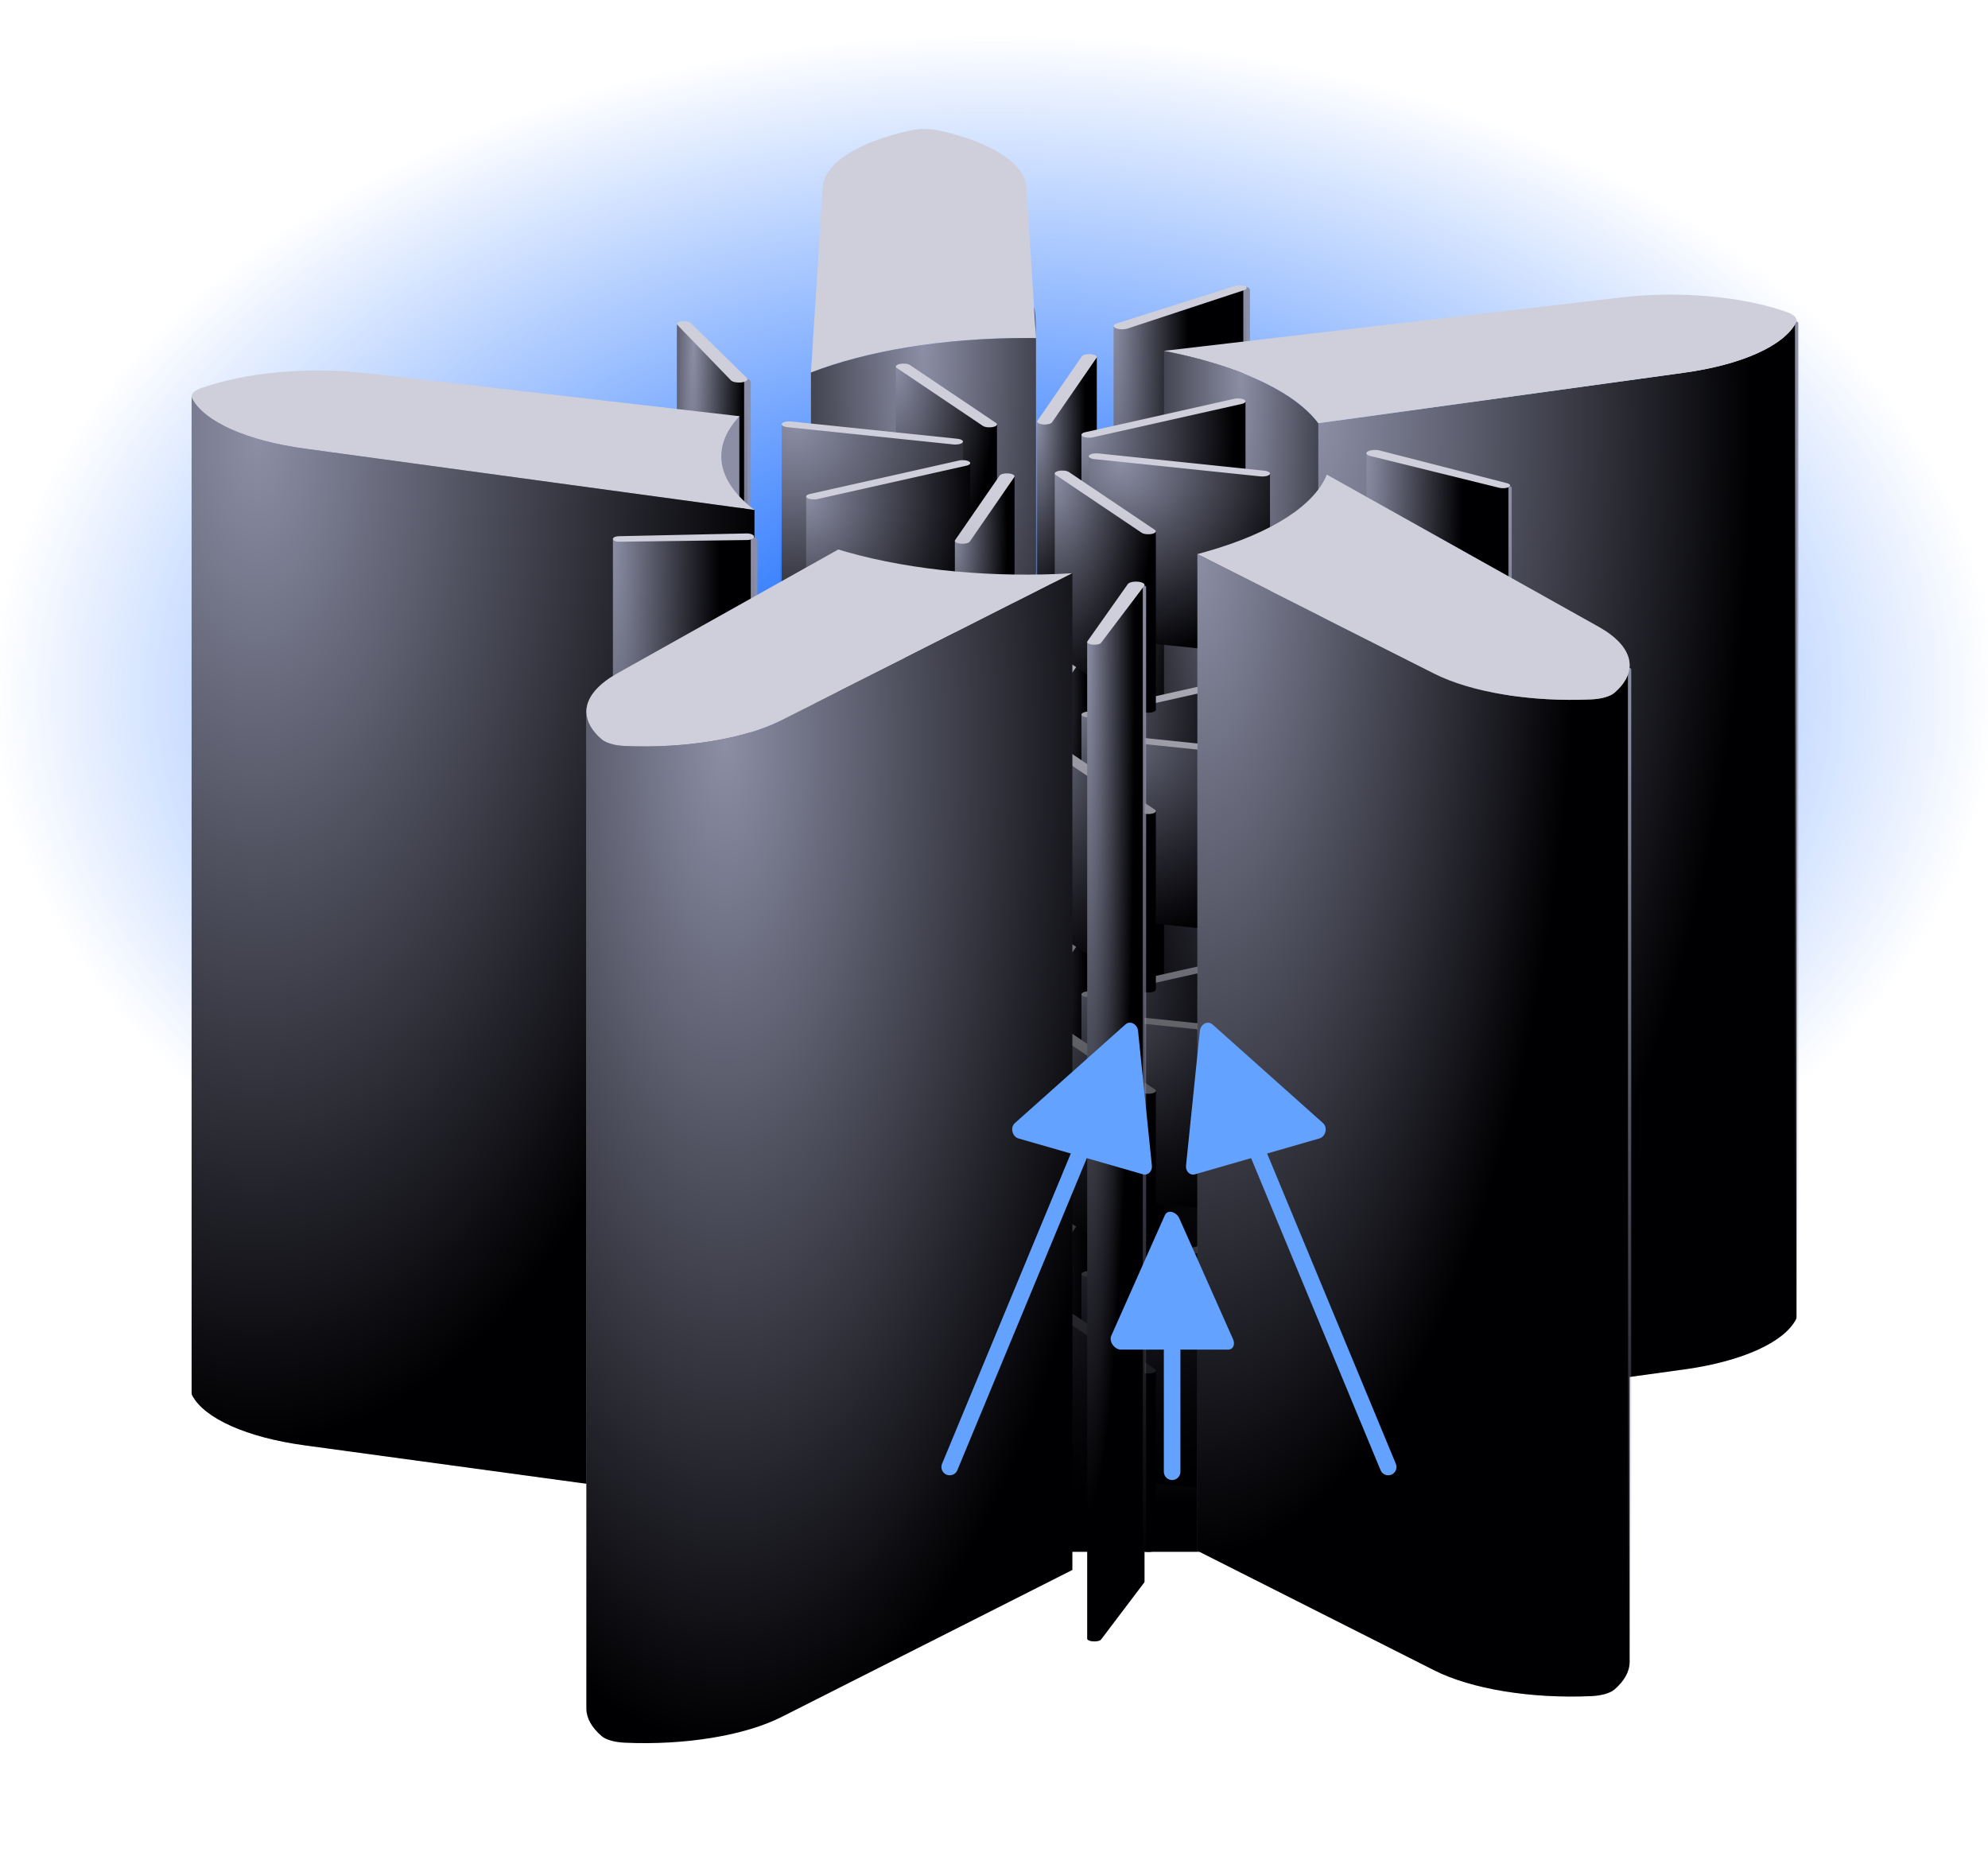 <svg width="240" height="225" viewBox="0 0 240 225" fill="none" xmlns="http://www.w3.org/2000/svg">
<rect y="3.672" width="240" height="160" fill="url(#paint0_radial_3_273)"/>
<path d="M81.77 158.347L88.25 165.049C88.438 165.244 88.979 165.35 89.494 165.292C89.945 165.242 90.234 165.084 90.239 164.913C90.24 164.863 90.238 47.397 90.238 45.797L86.055 42.38C84.721 41.797 82.15 39.036 81.715 39.097C81.715 42.713 81.715 158.093 81.715 158.23C81.715 158.269 81.733 158.309 81.77 158.347Z" fill="url(#paint1_radial_3_273)"/>
<path d="M90.234 46.172V164.339" stroke="url(#paint2_linear_3_273)" stroke-width="0.8" stroke-linecap="round"/>
<path d="M81.77 39.221L88.25 45.923C88.438 46.117 88.979 46.223 89.494 46.166C90.078 46.101 90.39 45.855 90.166 45.636L83.37 38.981C83.2 38.814 82.719 38.73 82.284 38.79C81.833 38.853 81.601 39.047 81.77 39.221Z" fill="#CECFDB"/>
<path fill-rule="evenodd" clip-rule="evenodd" d="M89.254 50.247L23.133 47.847V168.155C23.154 167.791 23.553 167.44 24.26 167.188C29.669 165.261 37.284 164.578 44.32 165.389L89.209 170.562L89.254 170.563V50.247Z" fill="#8C8EA5"/>
<path fill-rule="evenodd" clip-rule="evenodd" d="M23.204 168.457C24.681 171.249 29.822 173.536 36.747 174.48L91.082 181.888C86.826 178.638 85.753 174.758 88.872 171.015C88.997 170.864 89.128 170.715 89.265 170.568L44.321 165.389C37.285 164.578 29.67 165.261 24.261 167.188C23.359 167.509 22.958 167.991 23.204 168.457Z" fill="#CECFDB"/>
<path fill-rule="evenodd" clip-rule="evenodd" d="M23.204 48.13C24.681 50.923 29.822 53.209 36.747 54.154L91.082 61.562C86.826 58.312 85.753 54.432 88.872 50.688C88.997 50.538 89.128 50.389 89.265 50.242L44.321 45.063C37.285 44.252 29.67 44.935 24.261 46.862C23.359 47.183 22.958 47.665 23.204 48.13Z" fill="#CECFDB"/>
<path fill-rule="evenodd" clip-rule="evenodd" d="M36.747 54.154C29.822 53.209 24.68 50.923 23.204 48.13C23.158 48.044 23.135 47.957 23.133 47.87C23.133 48.457 23.133 54.068 23.133 62.575C23.134 94.648 23.135 167.885 23.133 168.181C23.133 168.272 23.156 168.364 23.204 168.456C24.681 171.248 29.822 173.535 36.747 174.479L91.083 181.887L91.083 61.564C91.08 61.563 91.077 61.562 91.074 61.561L36.747 54.154Z" fill="url(#paint3_radial_3_273)"/>
<path fill-rule="evenodd" clip-rule="evenodd" d="M109.901 15.748C103.516 17.154 99.498 19.758 99.318 22.607L97.902 44.968C104.553 42.395 113.726 40.803 123.856 40.803C124.262 40.803 124.667 40.806 125.07 40.811L123.918 22.607C123.737 19.758 119.719 17.154 113.334 15.748C112.269 15.514 110.966 15.514 109.901 15.748Z" fill="#CECFDB"/>
<path fill-rule="evenodd" clip-rule="evenodd" d="M97.903 44.968C97.903 44.972 97.903 44.977 97.902 44.981L97.902 165.293C104.553 162.719 113.726 161.128 123.856 161.128C124.262 161.128 124.667 161.131 125.07 161.136V40.814C125.07 40.813 125.07 40.812 125.07 40.811C124.667 40.806 124.262 40.804 123.856 40.804C113.726 40.804 104.553 42.395 97.903 44.968ZM125.067 40.755L124.831 37.034C125.024 37.883 125.032 38.766 125.039 39.614C125.042 40.004 125.045 40.387 125.067 40.755Z" fill="url(#paint4_radial_3_273)"/>
<path fill-rule="evenodd" clip-rule="evenodd" d="M109.901 136.073C103.516 137.479 99.498 140.083 99.318 142.933L97.902 165.294C104.553 162.72 113.726 161.129 123.856 161.129C124.262 161.129 124.667 161.131 125.07 161.136L123.918 142.933C123.737 140.083 119.719 137.479 113.334 136.073C112.269 135.839 110.966 135.839 109.901 136.073Z" fill="#CECFDB"/>
<path d="M149.088 35.074L134.438 39.363C134.437 42.679 134.438 159.564 134.438 159.679C134.437 159.758 134.497 159.837 134.619 159.906C134.964 160.1 135.666 160.137 136.129 159.984L150.185 155.353C150.385 155.287 150.488 155.194 150.488 155.099C150.488 155.027 150.488 37.313 150.488 34.779C150.191 34.633 149.459 34.957 149.088 35.074Z" fill="url(#paint5_radial_3_273)"/>
<path d="M150.5 35.071V153.238" stroke="url(#paint6_linear_3_273)" stroke-width="0.8" stroke-linecap="round"/>
<path d="M149.091 34.517L134.818 39.046C134.404 39.178 134.319 39.411 134.622 39.582C134.967 39.776 135.669 39.812 136.132 39.66L150.188 35.029C150.541 34.913 150.593 34.709 150.307 34.568C150.01 34.422 149.462 34.399 149.091 34.517Z" fill="#CECFDB"/>
<path fill-rule="evenodd" clip-rule="evenodd" d="M215.746 158.013C210.319 156.094 202.696 155.422 195.668 156.243L140.523 162.687C148.892 164.34 155.642 167.23 158.797 170.969C158.924 171.119 159.044 171.269 159.157 171.419L203.331 165.323C210.247 164.369 215.366 162.075 216.815 159.28C217.057 158.814 216.651 158.333 215.746 158.013Z" fill="#CECFDB"/>
<path fill-rule="evenodd" clip-rule="evenodd" d="M216.88 38.611C216.895 38.723 216.874 38.836 216.816 38.948C215.367 41.742 210.248 44.037 203.332 44.991L159.158 51.087C159.157 51.086 159.157 51.086 159.156 51.085V171.409L159.158 171.412L203.333 165.316C210.248 164.362 215.367 162.067 216.817 159.273C216.861 159.186 216.884 159.099 216.885 159.013C216.89 158.687 216.886 72.418 216.885 46.075L216.885 44.595C216.885 41.193 216.885 39.06 216.885 38.613L216.88 38.611Z" fill="url(#paint7_radial_3_273)"/>
<path fill-rule="evenodd" clip-rule="evenodd" d="M140.523 42.355C148.892 44.007 155.642 46.898 158.797 50.636C158.923 50.786 159.043 50.935 159.155 51.085V171.409C159.043 171.26 158.924 171.11 158.798 170.961C155.642 167.222 148.892 164.332 140.524 162.679L140.523 42.363L140.567 42.363C140.552 42.36 140.538 42.357 140.523 42.355V42.355Z" fill="url(#paint8_radial_3_273)"/>
<path d="M216.898 39.038V157.205" stroke="url(#paint9_linear_3_273)" stroke-width="0.4" stroke-linecap="round"/>
<path fill-rule="evenodd" clip-rule="evenodd" d="M215.746 37.681C210.319 35.762 202.696 35.09 195.668 35.911L140.523 42.355C148.892 44.008 155.642 46.898 158.797 50.636C158.924 50.786 159.044 50.937 159.157 51.087L203.331 44.991C210.247 44.037 215.366 41.743 216.815 38.948C217.057 38.482 216.651 38.001 215.746 37.681Z" fill="#CECFDB"/>
<path d="M182.312 58.614L171.873 56.264C169.623 55.481 165.288 54.551 164.958 54.714C164.958 57.914 164.956 174.954 164.958 175.04C164.96 175.171 165.126 175.299 165.434 175.375L180.995 179.212C181.385 179.308 181.901 179.267 182.162 179.119C182.264 179.061 182.312 178.996 182.312 178.931C182.312 178.823 182.312 61.181 182.312 58.614Z" fill="url(#paint10_radial_3_273)"/>
<path d="M182.301 58.905V177.072" stroke="url(#paint11_linear_3_273)" stroke-width="0.4" stroke-linecap="round"/>
<path d="M181.927 58.328L166.551 54.38C166.104 54.266 165.506 54.303 165.176 54.467C164.801 54.653 164.921 54.923 165.434 55.05L180.994 58.887C181.385 58.983 181.901 58.942 182.162 58.794C182.433 58.64 182.327 58.43 181.927 58.328Z" fill="#CECFDB"/>
<path d="M130.613 145.871C131.177 144.972 131.924 144.37 132.412 144.421C132.412 145.688 132.412 165.838 132.412 165.966C132.411 165.995 132.401 166.024 132.38 166.054L127.008 173.842C126.877 174.032 126.375 174.144 125.887 174.093C125.482 174.051 125.214 173.91 125.209 173.754C125.208 173.723 125.207 152.271 125.207 152.204L130.613 145.871Z" fill="url(#paint12_radial_3_273)"/>
<path d="M130.611 144.328C130.742 144.138 131.244 144.026 131.732 144.077C132.22 144.127 132.51 144.322 132.379 144.512L127.006 152.3C126.875 152.49 126.374 152.602 125.885 152.552C125.397 152.501 125.108 152.306 125.238 152.116L130.611 144.328Z" fill="#CECFDB"/>
<path d="M108.275 167.286C108.192 167.231 108.153 167.17 108.152 167.11C108.152 165.854 108.153 148.554 108.153 145.571C108.59 145.473 111.66 147.418 111.913 147.588L120.362 152.554C120.362 152.938 120.362 173.488 120.362 174.095C120.359 174.216 120.195 174.334 119.904 174.399C119.467 174.497 118.907 174.439 118.654 174.269L108.275 167.286Z" fill="url(#paint13_radial_3_273)"/>
<path d="M108.274 145.744C108.021 145.574 108.171 145.357 108.609 145.259C109.046 145.161 109.606 145.219 109.859 145.389L120.238 152.372C120.491 152.542 120.341 152.759 119.903 152.857C119.465 152.955 118.906 152.897 118.653 152.727L108.274 145.744Z" fill="#CECFDB"/>
<path d="M95.049 174.421C94.64 174.378 94.37 174.234 94.371 174.076C94.371 174.046 94.373 152.704 94.373 152.538C94.503 152.348 99.204 153.02 99.692 153.071L116.252 154.621C116.252 154.937 116.252 175.887 116.252 176.171C116.251 176.199 116.241 176.228 116.221 176.256C116.09 176.446 115.589 176.558 115.101 176.508L95.049 174.421Z" fill="url(#paint14_radial_3_273)"/>
<path d="M95.052 152.884C94.564 152.833 94.274 152.638 94.405 152.449C94.536 152.259 95.037 152.147 95.525 152.197L115.577 154.284C116.065 154.335 116.354 154.53 116.224 154.72C116.093 154.909 115.591 155.022 115.103 154.971L95.052 152.884Z" fill="#CECFDB"/>
<path d="M98.696 183.104C98.258 183.202 97.699 183.144 97.446 182.974C97.367 182.921 97.327 182.862 97.323 182.805C97.316 182.679 97.323 161.755 97.323 161.255L115.758 157.455C116.196 157.357 116.878 157.051 117.131 157.221C117.131 158.155 117.132 178.706 117.131 178.767C117.128 178.889 116.965 179.007 116.673 179.073L98.696 183.104Z" fill="url(#paint15_radial_3_273)"/>
<path d="M98.695 161.563C98.257 161.661 97.698 161.602 97.445 161.432C97.192 161.262 97.342 161.045 97.78 160.947L115.757 156.915C116.195 156.817 116.754 156.876 117.007 157.046C117.26 157.215 117.11 157.433 116.672 157.531L98.695 161.563Z" fill="#CECFDB"/>
<path d="M117.076 188.24C116.946 188.429 116.444 188.542 115.956 188.491C115.546 188.448 115.276 188.304 115.277 188.147C115.278 188.117 115.277 168.238 115.277 166.605L120.66 159.938C120.791 159.748 121.992 158.77 122.48 158.821C122.48 158.905 122.48 180.171 122.48 180.365C122.479 180.394 122.469 180.422 122.449 180.451L117.076 188.24Z" fill="url(#paint16_radial_3_273)"/>
<path d="M117.077 166.698C116.946 166.887 116.444 167 115.956 166.949C115.468 166.898 115.178 166.703 115.309 166.514L120.682 158.725C120.813 158.536 121.314 158.423 121.802 158.474C122.29 158.525 122.58 158.72 122.449 158.909L117.077 166.698Z" fill="#CECFDB"/>
<path d="M145.692 150.638C146.129 150.54 150.11 149.602 150.363 149.772C150.363 150.405 150.365 171.256 150.362 171.317C150.358 171.439 150.194 171.556 149.905 171.621L131.928 175.652C131.49 175.75 130.93 175.692 130.678 175.522C130.595 175.466 130.555 175.406 130.555 175.346C130.554 175.222 130.555 154.405 130.555 153.805L145.692 150.638Z" fill="url(#paint17_radial_3_273)"/>
<path d="M148.993 149.463C149.43 149.365 149.99 149.423 150.243 149.593C150.495 149.763 150.345 149.98 149.908 150.078L131.93 154.11C131.493 154.208 130.933 154.15 130.68 153.98C130.428 153.81 130.578 153.593 131.015 153.494L148.993 149.463Z" fill="#CECFDB"/>
<path d="M153.319 158.488C153.319 160.188 153.322 179.872 153.319 180.03C153.319 180.059 153.309 180.089 153.288 180.119C153.157 180.309 152.655 180.421 152.167 180.371L132.116 178.284C131.71 178.241 131.441 178.099 131.438 177.944C131.437 177.912 131.438 158.472 131.438 156.405C131.861 156.288 135.311 156.655 137.311 157.038L153.319 158.488Z" fill="url(#paint18_radial_3_273)"/>
<path d="M152.64 158.141C153.128 158.192 153.417 158.387 153.287 158.577C153.156 158.766 152.654 158.879 152.166 158.828L132.115 156.741C131.627 156.69 131.337 156.495 131.468 156.306C131.599 156.116 132.1 156.004 132.588 156.055L152.64 158.141Z" fill="#CECFDB"/>
<path d="M139.542 165.455C139.542 166.005 139.544 186.943 139.542 187.005C139.537 187.126 139.374 187.243 139.084 187.308C138.647 187.406 138.087 187.348 137.834 187.178L127.455 180.195C127.372 180.139 127.333 180.078 127.332 180.018C127.332 179.895 127.332 159.271 127.332 158.471C127.77 158.373 131.597 159.603 132.26 161.505L139.542 165.455Z" fill="url(#paint19_radial_3_273)"/>
<path d="M139.418 165.28C139.67 165.45 139.52 165.667 139.083 165.766C138.645 165.864 138.085 165.805 137.833 165.636L127.453 158.653C127.201 158.483 127.351 158.265 127.788 158.167C128.226 158.069 128.786 158.127 129.038 158.297L139.418 165.28Z" fill="#CECFDB"/>
<path d="M130.613 112.098C131.177 111.2 131.924 110.598 132.412 110.648C132.412 111.915 132.412 132.065 132.412 132.193C132.411 132.222 132.401 132.252 132.38 132.281L127.008 140.07C126.877 140.259 126.375 140.372 125.887 140.321C125.482 140.279 125.214 140.137 125.209 139.982C125.208 139.95 125.207 118.498 125.207 118.432L130.613 112.098Z" fill="url(#paint20_radial_3_273)"/>
<path d="M130.611 110.555C130.742 110.366 131.244 110.253 131.732 110.304C132.22 110.355 132.51 110.55 132.379 110.739L127.006 118.528C126.875 118.717 126.374 118.83 125.885 118.779C125.397 118.728 125.108 118.533 125.238 118.344L130.611 110.555Z" fill="#CECFDB"/>
<path d="M108.275 133.514C108.192 133.458 108.153 133.397 108.152 133.337C108.152 132.082 108.153 114.782 108.153 111.799C108.59 111.7 111.66 113.645 111.913 113.815L120.362 118.782C120.362 119.165 120.362 139.715 120.362 140.322C120.359 140.444 120.195 140.562 119.904 140.627C119.467 140.725 118.907 140.667 118.654 140.497L108.275 133.514Z" fill="url(#paint21_radial_3_273)"/>
<path d="M108.274 111.972C108.021 111.802 108.171 111.585 108.609 111.486C109.046 111.388 109.606 111.446 109.859 111.616L120.238 118.599C120.491 118.769 120.341 118.987 119.903 119.085C119.465 119.183 118.906 119.125 118.653 118.955L108.274 111.972Z" fill="#CECFDB"/>
<path d="M95.049 140.648C94.64 140.606 94.37 140.461 94.371 140.304C94.371 140.274 94.373 118.932 94.373 118.765C94.503 118.575 99.204 119.248 99.692 119.298L116.252 120.848C116.252 121.165 116.252 142.115 116.252 142.398C116.251 142.427 116.241 142.455 116.221 142.484C116.09 142.673 115.589 142.786 115.101 142.735L95.049 140.648Z" fill="url(#paint22_radial_3_273)"/>
<path d="M95.052 119.112C94.564 119.061 94.274 118.866 94.405 118.676C94.536 118.487 95.037 118.374 95.525 118.425L115.577 120.512C116.065 120.563 116.354 120.758 116.224 120.947C116.093 121.137 115.591 121.249 115.103 121.198L95.052 119.112Z" fill="#CECFDB"/>
<path d="M98.696 149.332C98.258 149.43 97.699 149.372 97.446 149.202C97.367 149.148 97.327 149.09 97.323 149.032C97.316 148.907 97.323 127.982 97.323 127.482L115.758 123.682C116.196 123.584 116.878 123.279 117.131 123.449C117.131 124.382 117.132 144.934 117.131 144.995C117.128 145.117 116.965 145.235 116.673 145.3L98.696 149.332Z" fill="url(#paint23_radial_3_273)"/>
<path d="M98.695 127.79C98.257 127.888 97.698 127.83 97.445 127.66C97.192 127.49 97.342 127.273 97.78 127.175L115.757 123.143C116.195 123.045 116.754 123.103 117.007 123.273C117.26 123.443 117.11 123.66 116.672 123.759L98.695 127.79Z" fill="#CECFDB"/>
<path d="M117.076 154.467C116.946 154.657 116.444 154.769 115.956 154.718C115.546 154.676 115.276 154.532 115.277 154.374C115.278 154.344 115.277 134.465 115.277 132.832L120.66 126.165C120.791 125.976 121.992 124.998 122.48 125.049C122.48 125.132 122.48 146.399 122.48 146.593C122.479 146.621 122.469 146.65 122.449 146.679L117.076 154.467Z" fill="url(#paint24_radial_3_273)"/>
<path d="M117.077 132.925C116.946 133.115 116.444 133.227 115.956 133.177C115.468 133.126 115.178 132.931 115.309 132.741L120.682 124.953C120.813 124.763 121.314 124.651 121.802 124.702C122.29 124.752 122.58 124.947 122.449 125.137L117.077 132.925Z" fill="#CECFDB"/>
<path d="M145.692 116.866C146.129 116.768 150.11 115.829 150.363 115.999C150.363 116.632 150.365 137.483 150.362 137.545C150.358 137.666 150.194 137.783 149.905 137.848L131.928 141.88C131.49 141.978 130.93 141.92 130.678 141.75C130.595 141.694 130.555 141.633 130.555 141.573C130.554 141.45 130.555 120.632 130.555 120.032L145.692 116.866Z" fill="url(#paint25_radial_3_273)"/>
<path d="M148.993 115.69C149.43 115.592 149.99 115.65 150.243 115.82C150.495 115.99 150.345 116.208 149.908 116.306L131.93 120.338C131.493 120.436 130.933 120.377 130.68 120.207C130.428 120.037 130.578 119.82 131.015 119.722L148.993 115.69Z" fill="#CECFDB"/>
<path d="M153.319 124.716C153.319 126.416 153.322 146.099 153.319 146.257C153.319 146.287 153.309 146.317 153.288 146.347C153.157 146.536 152.655 146.649 152.167 146.598L132.116 144.511C131.71 144.469 131.441 144.327 131.438 144.171C131.437 144.14 131.438 124.699 131.438 122.632C131.861 122.516 135.311 122.882 137.311 123.266L153.319 124.716Z" fill="url(#paint26_radial_3_273)"/>
<path d="M152.64 124.369C153.128 124.42 153.417 124.615 153.287 124.804C153.156 124.994 152.654 125.106 152.166 125.056L132.115 122.969C131.627 122.918 131.337 122.723 131.468 122.533C131.599 122.344 132.1 122.231 132.588 122.282L152.64 124.369Z" fill="#CECFDB"/>
<path d="M139.542 131.682C139.542 132.232 139.544 153.17 139.542 153.232C139.537 153.353 139.374 153.47 139.084 153.535C138.647 153.633 138.087 153.575 137.834 153.405L127.455 146.422C127.372 146.367 127.333 146.306 127.332 146.246C127.332 146.123 127.332 125.499 127.332 124.699C127.77 124.601 131.597 125.831 132.26 127.732L139.542 131.682Z" fill="url(#paint27_radial_3_273)"/>
<path d="M139.418 131.508C139.67 131.678 139.52 131.895 139.083 131.993C138.645 132.091 138.085 132.033 137.833 131.863L127.453 124.88C127.201 124.71 127.351 124.493 127.788 124.395C128.226 124.297 128.786 124.355 129.038 124.525L139.418 131.508Z" fill="#CECFDB"/>
<path d="M130.613 78.327C131.177 77.428 131.924 76.826 132.412 76.877C132.412 78.144 132.412 98.294 132.412 98.422C132.411 98.451 132.401 98.48 132.38 98.51L127.008 106.298C126.877 106.488 126.375 106.6 125.887 106.549C125.482 106.507 125.214 106.366 125.209 106.21C125.208 106.179 125.207 84.727 125.207 84.66L130.613 78.327Z" fill="url(#paint28_radial_3_273)"/>
<path d="M130.611 76.784C130.742 76.594 131.244 76.482 131.732 76.533C132.22 76.584 132.51 76.778 132.379 76.968L127.006 84.756C126.875 84.946 126.374 85.058 125.885 85.008C125.397 84.957 125.108 84.762 125.238 84.572L130.611 76.784Z" fill="#CECFDB"/>
<path d="M108.275 99.742C108.192 99.687 108.153 99.626 108.152 99.566C108.152 98.311 108.153 81.01 108.153 78.027C108.59 77.929 111.66 79.874 111.913 80.044L120.362 85.01C120.362 85.394 120.362 105.944 120.362 106.551C120.359 106.672 120.195 106.79 119.904 106.855C119.467 106.953 118.907 106.895 118.654 106.725L108.275 99.742Z" fill="url(#paint29_radial_3_273)"/>
<path d="M108.274 78.2C108.021 78.03 108.171 77.813 108.609 77.715C109.046 77.617 109.606 77.675 109.859 77.845L120.238 84.828C120.491 84.998 120.341 85.215 119.903 85.313C119.465 85.411 118.906 85.353 118.653 85.183L108.274 78.2Z" fill="#CECFDB"/>
<path d="M95.049 106.877C94.64 106.834 94.37 106.69 94.371 106.532C94.371 106.502 94.373 85.16 94.373 84.994C94.503 84.804 99.204 85.476 99.692 85.527L116.252 87.077C116.252 87.394 116.252 108.343 116.252 108.627C116.251 108.655 116.241 108.684 116.221 108.712C116.09 108.902 115.589 109.014 115.101 108.964L95.049 106.877Z" fill="url(#paint30_radial_3_273)"/>
<path d="M95.052 85.34C94.564 85.289 94.274 85.094 94.405 84.905C94.536 84.715 95.037 84.603 95.525 84.653L115.577 86.74C116.065 86.791 116.354 86.986 116.224 87.176C116.093 87.365 115.591 87.478 115.103 87.427L95.052 85.34Z" fill="#CECFDB"/>
<path d="M98.696 115.56C98.258 115.658 97.699 115.6 97.446 115.43C97.367 115.377 97.327 115.319 97.323 115.261C97.316 115.135 97.323 94.211 97.323 93.711L115.758 89.911C116.196 89.813 116.878 89.507 117.131 89.677C117.131 90.611 117.132 111.162 117.131 111.223C117.128 111.345 116.965 111.463 116.673 111.529L98.696 115.56Z" fill="url(#paint31_radial_3_273)"/>
<path d="M98.695 94.019C98.257 94.117 97.698 94.058 97.445 93.888C97.192 93.719 97.342 93.501 97.78 93.403L115.757 89.371C116.195 89.273 116.754 89.332 117.007 89.502C117.26 89.671 117.11 89.889 116.672 89.987L98.695 94.019Z" fill="#CECFDB"/>
<path d="M117.076 120.696C116.946 120.885 116.444 120.998 115.956 120.947C115.546 120.904 115.276 120.76 115.277 120.603C115.278 120.573 115.277 100.694 115.277 99.061L120.66 92.394C120.791 92.204 121.992 91.227 122.48 91.277C122.48 91.361 122.48 112.627 122.48 112.821C122.479 112.85 122.469 112.878 122.449 112.907L117.076 120.696Z" fill="url(#paint32_radial_3_273)"/>
<path d="M117.077 99.154C116.946 99.343 116.444 99.456 115.956 99.405C115.468 99.354 115.178 99.159 115.309 98.97L120.682 91.181C120.813 90.992 121.314 90.879 121.802 90.93C122.29 90.981 122.58 91.176 122.449 91.365L117.077 99.154Z" fill="#CECFDB"/>
<path d="M145.692 83.094C146.129 82.996 150.11 82.058 150.363 82.228C150.363 82.861 150.365 103.712 150.362 103.773C150.358 103.895 150.194 104.012 149.905 104.077L131.928 108.108C131.49 108.206 130.93 108.148 130.678 107.978C130.595 107.922 130.555 107.862 130.555 107.802C130.554 107.678 130.555 86.861 130.555 86.261L145.692 83.094Z" fill="url(#paint33_radial_3_273)"/>
<path d="M148.993 81.919C149.43 81.821 149.99 81.879 150.243 82.049C150.495 82.219 150.345 82.436 149.908 82.534L131.93 86.566C131.493 86.664 130.933 86.606 130.68 86.436C130.428 86.266 130.578 86.049 131.015 85.951L148.993 81.919Z" fill="#CECFDB"/>
<path d="M153.319 90.944C153.319 92.644 153.322 112.328 153.319 112.486C153.319 112.515 153.309 112.545 153.288 112.575C153.157 112.765 152.655 112.877 152.167 112.827L132.116 110.74C131.71 110.697 131.441 110.555 131.438 110.4C131.437 110.368 131.438 90.928 131.438 88.861C131.861 88.744 135.311 89.111 137.311 89.494L153.319 90.944Z" fill="url(#paint34_radial_3_273)"/>
<path d="M152.64 90.597C153.128 90.648 153.417 90.843 153.287 91.033C153.156 91.222 152.654 91.335 152.166 91.284L132.115 89.197C131.627 89.146 131.337 88.951 131.468 88.762C131.599 88.572 132.1 88.46 132.588 88.511L152.64 90.597Z" fill="#CECFDB"/>
<path d="M139.542 97.911C139.542 98.461 139.544 119.399 139.542 119.461C139.537 119.582 139.374 119.699 139.084 119.764C138.647 119.862 138.087 119.804 137.834 119.634L127.455 112.651C127.372 112.595 127.333 112.534 127.332 112.474C127.332 112.351 127.332 91.727 127.332 90.927C127.77 90.829 131.597 92.059 132.26 93.961L139.542 97.911Z" fill="url(#paint35_radial_3_273)"/>
<path d="M139.418 97.736C139.67 97.906 139.52 98.124 139.083 98.222C138.645 98.32 138.085 98.261 137.833 98.092L127.453 91.109C127.201 90.939 127.351 90.721 127.788 90.623C128.226 90.525 128.786 90.583 129.038 90.753L139.418 97.736Z" fill="#CECFDB"/>
<path d="M130.613 44.554C131.177 43.656 131.924 43.054 132.412 43.105C132.412 44.371 132.412 64.521 132.412 64.649C132.411 64.678 132.401 64.708 132.38 64.737L127.008 72.526C126.877 72.715 126.375 72.828 125.887 72.777C125.482 72.735 125.214 72.593 125.209 72.438C125.208 72.406 125.207 50.955 125.207 50.888L130.613 44.554Z" fill="url(#paint36_radial_3_273)"/>
<path d="M130.611 43.011C130.742 42.822 131.244 42.709 131.732 42.76C132.22 42.811 132.51 43.006 132.379 43.196L127.006 50.984C126.875 51.173 126.374 51.286 125.885 51.235C125.397 51.184 125.108 50.989 125.238 50.8L130.611 43.011Z" fill="#CECFDB"/>
<path d="M108.275 65.97C108.192 65.914 108.153 65.853 108.152 65.793C108.152 64.538 108.153 47.238 108.153 44.255C108.59 44.156 111.66 46.101 111.913 46.271L120.362 51.238C120.362 51.621 120.362 72.171 120.362 72.778C120.359 72.9 120.195 73.018 119.904 73.083C119.467 73.181 118.907 73.123 118.654 72.953L108.275 65.97Z" fill="url(#paint37_radial_3_273)"/>
<path d="M108.274 44.428C108.021 44.258 108.171 44.041 108.609 43.942C109.046 43.844 109.606 43.903 109.859 44.072L120.238 51.055C120.491 51.225 120.341 51.443 119.903 51.541C119.465 51.639 118.906 51.581 118.653 51.411L108.274 44.428Z" fill="#CECFDB"/>
<path d="M95.049 73.104C94.64 73.062 94.37 72.917 94.371 72.76C94.371 72.73 94.373 51.388 94.373 51.221C94.503 51.032 99.204 51.704 99.692 51.754L116.252 53.304C116.252 53.621 116.252 74.571 116.252 74.854C116.251 74.883 116.241 74.911 116.221 74.94C116.09 75.129 115.589 75.242 115.101 75.191L95.049 73.104Z" fill="url(#paint38_radial_3_273)"/>
<path d="M95.052 51.568C94.564 51.517 94.274 51.322 94.405 51.132C94.536 50.943 95.037 50.83 95.525 50.881L115.577 52.968C116.065 53.019 116.354 53.214 116.224 53.403C116.093 53.593 115.591 53.705 115.103 53.654L95.052 51.568Z" fill="#CECFDB"/>
<path d="M98.696 81.788C98.258 81.886 97.699 81.828 97.446 81.658C97.367 81.604 97.327 81.546 97.323 81.488C97.316 81.363 97.323 60.438 97.323 59.938L115.758 56.138C116.196 56.04 116.878 55.735 117.131 55.905C117.131 56.838 117.132 77.39 117.131 77.451C117.128 77.573 116.965 77.691 116.673 77.756L98.696 81.788Z" fill="url(#paint39_radial_3_273)"/>
<path d="M98.695 60.246C98.257 60.344 97.698 60.286 97.445 60.116C97.192 59.946 97.342 59.729 97.78 59.631L115.757 55.599C116.195 55.501 116.754 55.559 117.007 55.729C117.26 55.899 117.11 56.116 116.672 56.215L98.695 60.246Z" fill="#CECFDB"/>
<path d="M117.076 86.923C116.946 87.113 116.444 87.225 115.956 87.174C115.546 87.132 115.276 86.988 115.277 86.83C115.278 86.8 115.277 66.921 115.277 65.288L120.66 58.621C120.791 58.432 121.992 57.454 122.48 57.505C122.48 57.588 122.48 78.855 122.48 79.049C122.479 79.077 122.469 79.106 122.449 79.135L117.076 86.923Z" fill="url(#paint40_radial_3_273)"/>
<path d="M117.077 65.381C116.946 65.571 116.444 65.683 115.956 65.633C115.468 65.582 115.178 65.387 115.309 65.197L120.682 57.409C120.813 57.219 121.314 57.107 121.802 57.158C122.29 57.209 122.58 57.403 122.449 57.593L117.077 65.381Z" fill="#CECFDB"/>
<path d="M145.692 49.322C146.129 49.224 150.11 48.285 150.363 48.455C150.363 49.088 150.365 69.939 150.362 70.001C150.358 70.122 150.194 70.239 149.905 70.304L131.928 74.336C131.49 74.434 130.93 74.376 130.678 74.206C130.595 74.15 130.555 74.089 130.555 74.029C130.554 73.906 130.555 53.089 130.555 52.489L145.692 49.322Z" fill="url(#paint41_radial_3_273)"/>
<path d="M148.993 48.146C149.43 48.048 149.99 48.106 150.243 48.276C150.495 48.447 150.345 48.664 149.908 48.762L131.93 52.794C131.493 52.892 130.933 52.834 130.68 52.663C130.428 52.493 130.578 52.276 131.015 52.178L148.993 48.146Z" fill="#CECFDB"/>
<path d="M153.319 57.172C153.319 58.872 153.322 78.555 153.319 78.713C153.319 78.743 153.309 78.773 153.288 78.803C153.157 78.993 152.655 79.105 152.167 79.054L132.116 76.967C131.71 76.925 131.441 76.783 131.438 76.627C131.437 76.596 131.438 57.155 131.438 55.088C131.861 54.972 135.311 55.338 137.311 55.722L153.319 57.172Z" fill="url(#paint42_radial_3_273)"/>
<path d="M152.64 56.825C153.128 56.876 153.417 57.071 153.287 57.26C153.156 57.45 152.654 57.562 152.166 57.512L132.115 55.425C131.627 55.374 131.337 55.179 131.468 54.989C131.599 54.8 132.1 54.687 132.588 54.738L152.64 56.825Z" fill="#CECFDB"/>
<path d="M139.542 64.138C139.542 64.688 139.544 85.626 139.542 85.688C139.537 85.809 139.374 85.926 139.084 85.991C138.647 86.089 138.087 86.031 137.834 85.861L127.455 78.878C127.372 78.823 127.333 78.762 127.332 78.702C127.332 78.579 127.332 57.955 127.332 57.155C127.77 57.057 131.597 58.287 132.26 60.188L139.542 64.138Z" fill="url(#paint43_radial_3_273)"/>
<path d="M139.418 63.964C139.67 64.134 139.52 64.351 139.083 64.449C138.645 64.547 138.085 64.489 137.833 64.319L127.453 57.336C127.201 57.166 127.351 56.949 127.788 56.851C128.226 56.753 128.786 56.811 129.038 56.981L139.418 63.964Z" fill="#CECFDB"/>
<rect x="94.168" y="59.905" width="59.367" height="127.433" fill="url(#paint44_radial_3_273)"/>
<path d="M74.734 185.722L90.193 185.518C90.641 185.513 91.005 185.348 91.029 185.141C91.03 185.133 91.03 185.126 91.03 185.119C91.03 184.893 91.029 77.364 91.029 64.797L73.994 65.064C73.994 67.38 73.99 185.213 73.994 185.393C73.999 185.579 74.332 185.727 74.734 185.722Z" fill="url(#paint45_radial_3_273)"/>
<path d="M91.035 65.272V183.439" stroke="url(#paint46_linear_3_273)" stroke-width="0.8" stroke-linecap="round"/>
<path d="M74.736 65.398L90.194 65.194C90.643 65.188 91.007 65.024 91.03 64.816C91.057 64.581 90.639 64.386 90.129 64.397L74.682 64.732C74.294 64.74 73.991 64.889 73.996 65.069C74.001 65.255 74.334 65.403 74.736 65.398Z" fill="#CECFDB"/>
<path fill-rule="evenodd" clip-rule="evenodd" d="M194.886 203.97C197.906 201.372 197.193 198.349 193.009 196.007L160.179 177.63C158.721 181.232 153.733 184.619 145.555 186.941C145.227 187.034 144.896 187.125 144.562 187.213L173.149 201.645C177.625 203.905 184.825 205.086 192.115 204.757C193.33 204.702 194.382 204.403 194.886 203.97Z" fill="#CECFDB"/>
<path opacity="0.5" fill-rule="evenodd" clip-rule="evenodd" d="M144.562 66.888L144.652 66.864V187.19C144.623 187.197 144.593 187.205 144.563 187.213L144.562 187.213L144.563 66.897L144.579 66.897L144.562 66.888ZM196.736 200.63C196.735 199.304 196.735 127.608 196.735 95.122V94.38L196.735 93.089L196.735 80.364C196.765 78.718 195.504 77.078 193.009 75.681L160.186 57.308V177.633L193.009 196.007C195.474 197.387 196.734 199.003 196.736 200.63Z" fill="#CECFDB"/>
<path fill-rule="evenodd" clip-rule="evenodd" d="M196.735 80.346C196.721 81.466 196.111 82.591 194.885 83.645C194.382 84.078 193.33 84.377 192.114 84.432C184.824 84.761 177.624 83.579 173.149 81.32L144.579 66.897C144.573 66.897 144.568 66.897 144.563 66.897L144.562 187.213L173.149 201.645C177.625 203.904 184.825 205.085 192.115 204.756C193.33 204.702 194.382 204.403 194.886 203.97C196.126 202.903 196.737 201.764 196.736 200.63C196.735 199.275 196.735 124.465 196.735 93.064C196.735 86.76 196.735 82.205 196.735 80.346L196.735 80.346Z" fill="url(#paint47_radial_3_273)"/>
<path d="M196.73 80.839V199.006" stroke="url(#paint48_linear_3_273)" stroke-width="0.4" stroke-linecap="round"/>
<path fill-rule="evenodd" clip-rule="evenodd" d="M194.886 83.645C197.906 81.047 197.193 78.024 193.009 75.681L160.179 57.305C158.721 60.907 153.733 64.294 145.555 66.616C145.227 66.709 144.896 66.8 144.562 66.888L173.149 81.32C177.625 83.58 184.825 84.761 192.115 84.432C193.33 84.377 194.382 84.078 194.886 83.645Z" fill="#CECFDB"/>
<path d="M132.931 197.919L138.131 191.051C138.159 191.014 138.173 190.976 138.173 190.939C138.174 190.778 138.173 72.363 138.173 70.597C136.369 71.613 135.952 71.713 135.585 72.747L131.25 77.497C131.25 81.547 131.25 197.797 131.25 197.827C131.252 197.968 131.488 198.099 131.853 198.143C132.31 198.199 132.796 198.098 132.931 197.919Z" fill="url(#paint49_radial_3_273)"/>
<path d="M138.164 70.905V189.072" stroke="url(#paint50_linear_3_273)" stroke-width="0.4" stroke-linecap="round"/>
<path d="M132.931 77.594L138.131 70.726C138.282 70.526 138.013 70.316 137.514 70.241C136.947 70.156 136.316 70.28 136.155 70.508L131.281 77.412C131.158 77.585 131.411 77.765 131.853 77.818C132.31 77.874 132.796 77.773 132.931 77.594Z" fill="#CECFDB"/>
<path opacity="0.5" fill-rule="evenodd" clip-rule="evenodd" d="M101.21 66.338L101.222 66.33V66.342V83.477V186.692L101.208 186.688L74.507 201.655C72.085 203.013 70.829 204.599 70.789 206.198V86.005V85.897V85.848C70.829 84.248 72.085 82.662 74.507 81.304L101.208 66.337L101.21 66.338ZM70.789 206.355L70.789 206.363L70.789 206.363V206.355Z" fill="#CECFDB"/>
<path fill-rule="evenodd" clip-rule="evenodd" d="M75.417 90.055C82.708 90.382 89.906 89.199 94.377 86.939L129.463 69.202C120.185 69.758 110.36 68.942 102.179 66.622C101.85 66.529 101.527 66.434 101.209 66.338L74.508 81.305C70.328 83.648 69.621 86.671 72.645 89.269C73.149 89.702 74.201 90.001 75.417 90.055Z" fill="#CECFDB"/>
<path fill-rule="evenodd" clip-rule="evenodd" d="M94.376 86.939C89.905 89.199 82.707 90.382 75.416 90.055C74.201 90.001 73.148 89.702 72.644 89.269C71.414 88.213 70.802 87.086 70.788 85.964L70.788 85.964C70.788 87.399 70.788 92.436 70.787 99.691C70.786 131.286 70.783 204.938 70.788 206.264C70.792 207.395 71.405 208.53 72.644 209.594C73.148 210.027 74.2 210.325 75.416 210.38C82.707 210.707 89.905 209.524 94.376 207.263L129.462 189.527L129.462 69.214C129.449 69.217 129.435 69.219 129.422 69.222L94.376 86.939Z" fill="url(#paint51_radial_3_273)"/>
<path d="M114.652 177.098L130.336 139.293" stroke="#64A2FF" stroke-width="2" stroke-linecap="round" stroke-linejoin="round"/>
<path d="M135.871 123.666C136.431 123.166 137.304 123.623 137.391 124.461L139.059 140.705C139.131 141.407 138.588 141.938 137.979 141.763L122.959 137.435C122.195 137.215 121.932 136.107 122.52 135.583L135.871 123.666Z" fill="#64A2FF"/>
<path d="M167.59 177.098L151.907 139.293" stroke="#64A2FF" stroke-width="2" stroke-linecap="round" stroke-linejoin="round"/>
<path d="M146.371 123.666C145.811 123.166 144.938 123.623 144.852 124.461L143.183 140.705C143.111 141.407 143.654 141.938 144.264 141.763L159.284 137.435C160.047 137.215 160.31 136.107 159.723 135.583L146.371 123.666Z" fill="#64A2FF"/>
<path d="M141.504 177.672L141.504 162.672" stroke="#64A2FF" stroke-width="2" stroke-linecap="round" stroke-linejoin="round"/>
<path d="M140.634 146.687C140.942 145.992 142.002 146.246 142.384 147.106L148.862 161.679C149.147 162.321 148.859 162.926 148.268 162.926L135.313 162.926C134.54 162.926 133.854 161.939 134.156 161.26L140.634 146.687Z" fill="#64A2FF"/>
<defs>
<radialGradient id="paint0_radial_3_273" cx="0" cy="0" r="1" gradientUnits="userSpaceOnUse" gradientTransform="translate(120 83.672) rotate(90) scale(80 120)">
<stop stop-color="#347DFE"/>
<stop offset="0.229" stop-color="#347DFE"/>
<stop offset="1" stop-color="#347DFE" stop-opacity="0"/>
</radialGradient>
<radialGradient id="paint1_radial_3_273" cx="0" cy="0" r="1" gradientUnits="userSpaceOnUse" gradientTransform="translate(83.733 41.172) rotate(91.275) scale(91.389 6.173)">
<stop stop-color="#8C8EA5"/>
<stop offset="1" stop-color="#000002"/>
</radialGradient>
<linearGradient id="paint2_linear_3_273" x1="90.734" y1="46.697" x2="90.734" y2="164.338" gradientUnits="userSpaceOnUse">
<stop stop-color="#8C8EA5"/>
<stop offset="1" stop-color="#8C8EA5" stop-opacity="0"/>
</linearGradient>
<radialGradient id="paint3_radial_3_273" cx="0" cy="0" r="1" gradientUnits="userSpaceOnUse" gradientTransform="translate(30.983 53.122) rotate(90) scale(120.8 61.249)">
<stop stop-color="#8C8EA5"/>
<stop offset="1" stop-color="#000002"/>
</radialGradient>
<radialGradient id="paint4_radial_3_273" cx="0" cy="0" r="1" gradientUnits="userSpaceOnUse" gradientTransform="translate(111.486 41.739) rotate(90) scale(123.554 26.171)">
<stop stop-color="#8C8EA5"/>
<stop offset="1" stop-color="#000002"/>
</radialGradient>
<radialGradient id="paint5_radial_3_273" cx="0" cy="0" r="1" gradientUnits="userSpaceOnUse" gradientTransform="translate(134.431 38.471) rotate(90) scale(70.383 9.013)">
<stop stop-color="#8C8EA5"/>
<stop offset="1" stop-color="#000002"/>
</radialGradient>
<linearGradient id="paint6_linear_3_273" x1="151" y1="35.596" x2="151" y2="153.238" gradientUnits="userSpaceOnUse">
<stop stop-color="#8C8EA5"/>
<stop offset="1" stop-color="#8C8EA5" stop-opacity="0"/>
</linearGradient>
<radialGradient id="paint7_radial_3_273" cx="0" cy="0" r="1" gradientUnits="userSpaceOnUse" gradientTransform="translate(159.168 51.238) rotate(90) scale(120.167 52.239)">
<stop stop-color="#8C8EA5"/>
<stop offset="1" stop-color="#000002"/>
</radialGradient>
<radialGradient id="paint8_radial_3_273" cx="0" cy="0" r="1" gradientUnits="userSpaceOnUse" gradientTransform="translate(149.839 45.272) rotate(90) scale(126.138 18.211)">
<stop stop-color="#8C8EA5"/>
<stop offset="1" stop-color="#000002"/>
</radialGradient>
<linearGradient id="paint9_linear_3_273" x1="217.398" y1="39.563" x2="217.398" y2="157.204" gradientUnits="userSpaceOnUse">
<stop stop-color="#8C8EA5"/>
<stop offset="1" stop-color="#8C8EA5" stop-opacity="0"/>
</linearGradient>
<radialGradient id="paint10_radial_3_273" cx="0" cy="0" r="1" gradientUnits="userSpaceOnUse" gradientTransform="translate(164.968 54.706) rotate(90) scale(83.433 11.624)">
<stop stop-color="#8C8EA5"/>
<stop offset="1" stop-color="#000002"/>
</radialGradient>
<linearGradient id="paint11_linear_3_273" x1="182.801" y1="59.431" x2="182.801" y2="177.072" gradientUnits="userSpaceOnUse">
<stop stop-color="#8C8EA5"/>
<stop offset="1" stop-color="#8C8EA5" stop-opacity="0"/>
</linearGradient>
<radialGradient id="paint12_radial_3_273" cx="0" cy="0" r="1" gradientUnits="userSpaceOnUse" gradientTransform="translate(125.204 152.304) rotate(90) scale(24.217 5.877)">
<stop stop-color="#8C8EA5"/>
<stop offset="1" stop-color="#000002"/>
</radialGradient>
<radialGradient id="paint13_radial_3_273" cx="0" cy="0" r="1" gradientUnits="userSpaceOnUse" gradientTransform="translate(108.141 145.554) rotate(90) scale(28.9 12.218)">
<stop stop-color="#8C8EA5"/>
<stop offset="1" stop-color="#000002"/>
</radialGradient>
<radialGradient id="paint14_radial_3_273" cx="0" cy="0" r="1" gradientUnits="userSpaceOnUse" gradientTransform="translate(95.987 152.488) rotate(90) scale(34.167 31.13)">
<stop stop-color="#8C8EA5"/>
<stop offset="1" stop-color="#000002"/>
</radialGradient>
<radialGradient id="paint15_radial_3_273" cx="0" cy="0" r="1" gradientUnits="userSpaceOnUse" gradientTransform="translate(97.304 161.321) rotate(90) scale(26.883 20.499)">
<stop stop-color="#8C8EA5"/>
<stop offset="1" stop-color="#000002"/>
</radialGradient>
<radialGradient id="paint16_radial_3_273" cx="0" cy="0" r="1" gradientUnits="userSpaceOnUse" gradientTransform="translate(115.272 166.621) rotate(90) scale(26.033 6.317)">
<stop stop-color="#8C8EA5"/>
<stop offset="1" stop-color="#000002"/>
</radialGradient>
<radialGradient id="paint17_radial_3_273" cx="0" cy="0" r="1" gradientUnits="userSpaceOnUse" gradientTransform="translate(130.57 153.805) rotate(90) scale(24.25 18.512)">
<stop stop-color="#8C8EA5"/>
<stop offset="1" stop-color="#000002"/>
</radialGradient>
<radialGradient id="paint18_radial_3_273" cx="0" cy="0" r="1" gradientUnits="userSpaceOnUse" gradientTransform="translate(135.289 157.088) rotate(90) scale(24.45 22.294)">
<stop stop-color="#8C8EA5"/>
<stop offset="1" stop-color="#000002"/>
</radialGradient>
<radialGradient id="paint19_radial_3_273" cx="0" cy="0" r="1" gradientUnits="userSpaceOnUse" gradientTransform="translate(127.339 158.455) rotate(90) scale(28.9 12.215)">
<stop stop-color="#8C8EA5"/>
<stop offset="1" stop-color="#000002"/>
</radialGradient>
<radialGradient id="paint20_radial_3_273" cx="0" cy="0" r="1" gradientUnits="userSpaceOnUse" gradientTransform="translate(125.204 118.532) rotate(90) scale(24.217 5.877)">
<stop stop-color="#8C8EA5"/>
<stop offset="1" stop-color="#000002"/>
</radialGradient>
<radialGradient id="paint21_radial_3_273" cx="0" cy="0" r="1" gradientUnits="userSpaceOnUse" gradientTransform="translate(108.141 111.782) rotate(90) scale(28.9 12.218)">
<stop stop-color="#8C8EA5"/>
<stop offset="1" stop-color="#000002"/>
</radialGradient>
<radialGradient id="paint22_radial_3_273" cx="0" cy="0" r="1" gradientUnits="userSpaceOnUse" gradientTransform="translate(95.987 118.715) rotate(90) scale(34.167 31.13)">
<stop stop-color="#8C8EA5"/>
<stop offset="1" stop-color="#000002"/>
</radialGradient>
<radialGradient id="paint23_radial_3_273" cx="0" cy="0" r="1" gradientUnits="userSpaceOnUse" gradientTransform="translate(97.304 127.549) rotate(90) scale(26.883 20.499)">
<stop stop-color="#8C8EA5"/>
<stop offset="1" stop-color="#000002"/>
</radialGradient>
<radialGradient id="paint24_radial_3_273" cx="0" cy="0" r="1" gradientUnits="userSpaceOnUse" gradientTransform="translate(115.272 132.849) rotate(90) scale(26.033 6.317)">
<stop stop-color="#8C8EA5"/>
<stop offset="1" stop-color="#000002"/>
</radialGradient>
<radialGradient id="paint25_radial_3_273" cx="0" cy="0" r="1" gradientUnits="userSpaceOnUse" gradientTransform="translate(130.57 120.033) rotate(90) scale(24.25 18.512)">
<stop stop-color="#8C8EA5"/>
<stop offset="1" stop-color="#000002"/>
</radialGradient>
<radialGradient id="paint26_radial_3_273" cx="0" cy="0" r="1" gradientUnits="userSpaceOnUse" gradientTransform="translate(135.289 123.316) rotate(90) scale(24.45 22.294)">
<stop stop-color="#8C8EA5"/>
<stop offset="1" stop-color="#000002"/>
</radialGradient>
<radialGradient id="paint27_radial_3_273" cx="0" cy="0" r="1" gradientUnits="userSpaceOnUse" gradientTransform="translate(127.339 124.682) rotate(90) scale(28.9 12.215)">
<stop stop-color="#8C8EA5"/>
<stop offset="1" stop-color="#000002"/>
</radialGradient>
<radialGradient id="paint28_radial_3_273" cx="0" cy="0" r="1" gradientUnits="userSpaceOnUse" gradientTransform="translate(125.204 84.76) rotate(90) scale(24.217 5.877)">
<stop stop-color="#8C8EA5"/>
<stop offset="1" stop-color="#000002"/>
</radialGradient>
<radialGradient id="paint29_radial_3_273" cx="0" cy="0" r="1" gradientUnits="userSpaceOnUse" gradientTransform="translate(108.141 78.01) rotate(90) scale(28.9 12.218)">
<stop stop-color="#8C8EA5"/>
<stop offset="1" stop-color="#000002"/>
</radialGradient>
<radialGradient id="paint30_radial_3_273" cx="0" cy="0" r="1" gradientUnits="userSpaceOnUse" gradientTransform="translate(95.987 84.944) rotate(90) scale(34.167 31.13)">
<stop stop-color="#8C8EA5"/>
<stop offset="1" stop-color="#000002"/>
</radialGradient>
<radialGradient id="paint31_radial_3_273" cx="0" cy="0" r="1" gradientUnits="userSpaceOnUse" gradientTransform="translate(97.304 93.778) rotate(90) scale(26.883 20.499)">
<stop stop-color="#8C8EA5"/>
<stop offset="1" stop-color="#000002"/>
</radialGradient>
<radialGradient id="paint32_radial_3_273" cx="0" cy="0" r="1" gradientUnits="userSpaceOnUse" gradientTransform="translate(115.272 99.077) rotate(90) scale(26.033 6.317)">
<stop stop-color="#8C8EA5"/>
<stop offset="1" stop-color="#000002"/>
</radialGradient>
<radialGradient id="paint33_radial_3_273" cx="0" cy="0" r="1" gradientUnits="userSpaceOnUse" gradientTransform="translate(130.57 86.261) rotate(90) scale(24.25 18.512)">
<stop stop-color="#8C8EA5"/>
<stop offset="1" stop-color="#000002"/>
</radialGradient>
<radialGradient id="paint34_radial_3_273" cx="0" cy="0" r="1" gradientUnits="userSpaceOnUse" gradientTransform="translate(135.289 89.544) rotate(90) scale(24.45 22.294)">
<stop stop-color="#8C8EA5"/>
<stop offset="1" stop-color="#000002"/>
</radialGradient>
<radialGradient id="paint35_radial_3_273" cx="0" cy="0" r="1" gradientUnits="userSpaceOnUse" gradientTransform="translate(127.339 90.911) rotate(90) scale(28.9 12.215)">
<stop stop-color="#8C8EA5"/>
<stop offset="1" stop-color="#000002"/>
</radialGradient>
<radialGradient id="paint36_radial_3_273" cx="0" cy="0" r="1" gradientUnits="userSpaceOnUse" gradientTransform="translate(125.204 50.988) rotate(90) scale(24.217 5.877)">
<stop stop-color="#8C8EA5"/>
<stop offset="1" stop-color="#000002"/>
</radialGradient>
<radialGradient id="paint37_radial_3_273" cx="0" cy="0" r="1" gradientUnits="userSpaceOnUse" gradientTransform="translate(108.141 44.238) rotate(90) scale(28.9 12.218)">
<stop stop-color="#8C8EA5"/>
<stop offset="1" stop-color="#000002"/>
</radialGradient>
<radialGradient id="paint38_radial_3_273" cx="0" cy="0" r="1" gradientUnits="userSpaceOnUse" gradientTransform="translate(95.987 51.171) rotate(90) scale(34.167 31.13)">
<stop stop-color="#8C8EA5"/>
<stop offset="1" stop-color="#000002"/>
</radialGradient>
<radialGradient id="paint39_radial_3_273" cx="0" cy="0" r="1" gradientUnits="userSpaceOnUse" gradientTransform="translate(97.304 60.005) rotate(90) scale(26.883 20.499)">
<stop stop-color="#8C8EA5"/>
<stop offset="1" stop-color="#000002"/>
</radialGradient>
<radialGradient id="paint40_radial_3_273" cx="0" cy="0" r="1" gradientUnits="userSpaceOnUse" gradientTransform="translate(115.272 65.305) rotate(90) scale(26.033 6.317)">
<stop stop-color="#8C8EA5"/>
<stop offset="1" stop-color="#000002"/>
</radialGradient>
<radialGradient id="paint41_radial_3_273" cx="0" cy="0" r="1" gradientUnits="userSpaceOnUse" gradientTransform="translate(130.57 52.489) rotate(90) scale(24.25 18.512)">
<stop stop-color="#8C8EA5"/>
<stop offset="1" stop-color="#000002"/>
</radialGradient>
<radialGradient id="paint42_radial_3_273" cx="0" cy="0" r="1" gradientUnits="userSpaceOnUse" gradientTransform="translate(135.289 55.772) rotate(90) scale(24.45 22.294)">
<stop stop-color="#8C8EA5"/>
<stop offset="1" stop-color="#000002"/>
</radialGradient>
<radialGradient id="paint43_radial_3_273" cx="0" cy="0" r="1" gradientUnits="userSpaceOnUse" gradientTransform="translate(127.339 57.138) rotate(90) scale(28.9 12.215)">
<stop stop-color="#8C8EA5"/>
<stop offset="1" stop-color="#000002"/>
</radialGradient>
<radialGradient id="paint44_radial_3_273" cx="0" cy="0" r="1" gradientUnits="userSpaceOnUse" gradientTransform="translate(123.851 59.905) rotate(90) scale(122.067 3527.76)">
<stop stop-color="#000002" stop-opacity="0"/>
<stop offset="1" stop-color="#000002"/>
</radialGradient>
<radialGradient id="paint45_radial_3_273" cx="0" cy="0" r="1" gradientUnits="userSpaceOnUse" gradientTransform="translate(73.999 64.805) rotate(90) scale(91.817 12.937)">
<stop stop-color="#8C8EA5"/>
<stop offset="1" stop-color="#000002"/>
</radialGradient>
<linearGradient id="paint46_linear_3_273" x1="91.535" y1="65.798" x2="91.535" y2="183.439" gradientUnits="userSpaceOnUse">
<stop stop-color="#8C8EA5"/>
<stop offset="1" stop-color="#8C8EA5" stop-opacity="0"/>
</linearGradient>
<radialGradient id="paint47_radial_3_273" cx="0" cy="0" r="1" gradientUnits="userSpaceOnUse" gradientTransform="translate(144.565 66.905) rotate(90) scale(120.967 45.762)">
<stop stop-color="#8C8EA5"/>
<stop offset="1" stop-color="#000002"/>
</radialGradient>
<linearGradient id="paint48_linear_3_273" x1="197.23" y1="81.364" x2="197.23" y2="199.005" gradientUnits="userSpaceOnUse">
<stop stop-color="#8C8EA5"/>
<stop offset="1" stop-color="#8C8EA5" stop-opacity="0"/>
</linearGradient>
<radialGradient id="paint49_radial_3_273" cx="0" cy="0" r="1" gradientUnits="userSpaceOnUse" gradientTransform="translate(131.264 77.305) rotate(90) scale(105.683 5.736)">
<stop stop-color="#8C8EA5"/>
<stop offset="1" stop-color="#000002"/>
</radialGradient>
<linearGradient id="paint50_linear_3_273" x1="138.664" y1="71.43" x2="138.664" y2="189.072" gradientUnits="userSpaceOnUse">
<stop stop-color="#8C8EA5"/>
<stop offset="1" stop-color="#8C8EA5" stop-opacity="0"/>
</linearGradient>
<radialGradient id="paint51_radial_3_273" cx="0" cy="0" r="1" gradientUnits="userSpaceOnUse" gradientTransform="translate(87.634 89.639) rotate(90) scale(120.8 50.192)">
<stop stop-color="#8C8EA5"/>
<stop offset="1" stop-color="#000002"/>
</radialGradient>
</defs>
</svg>
